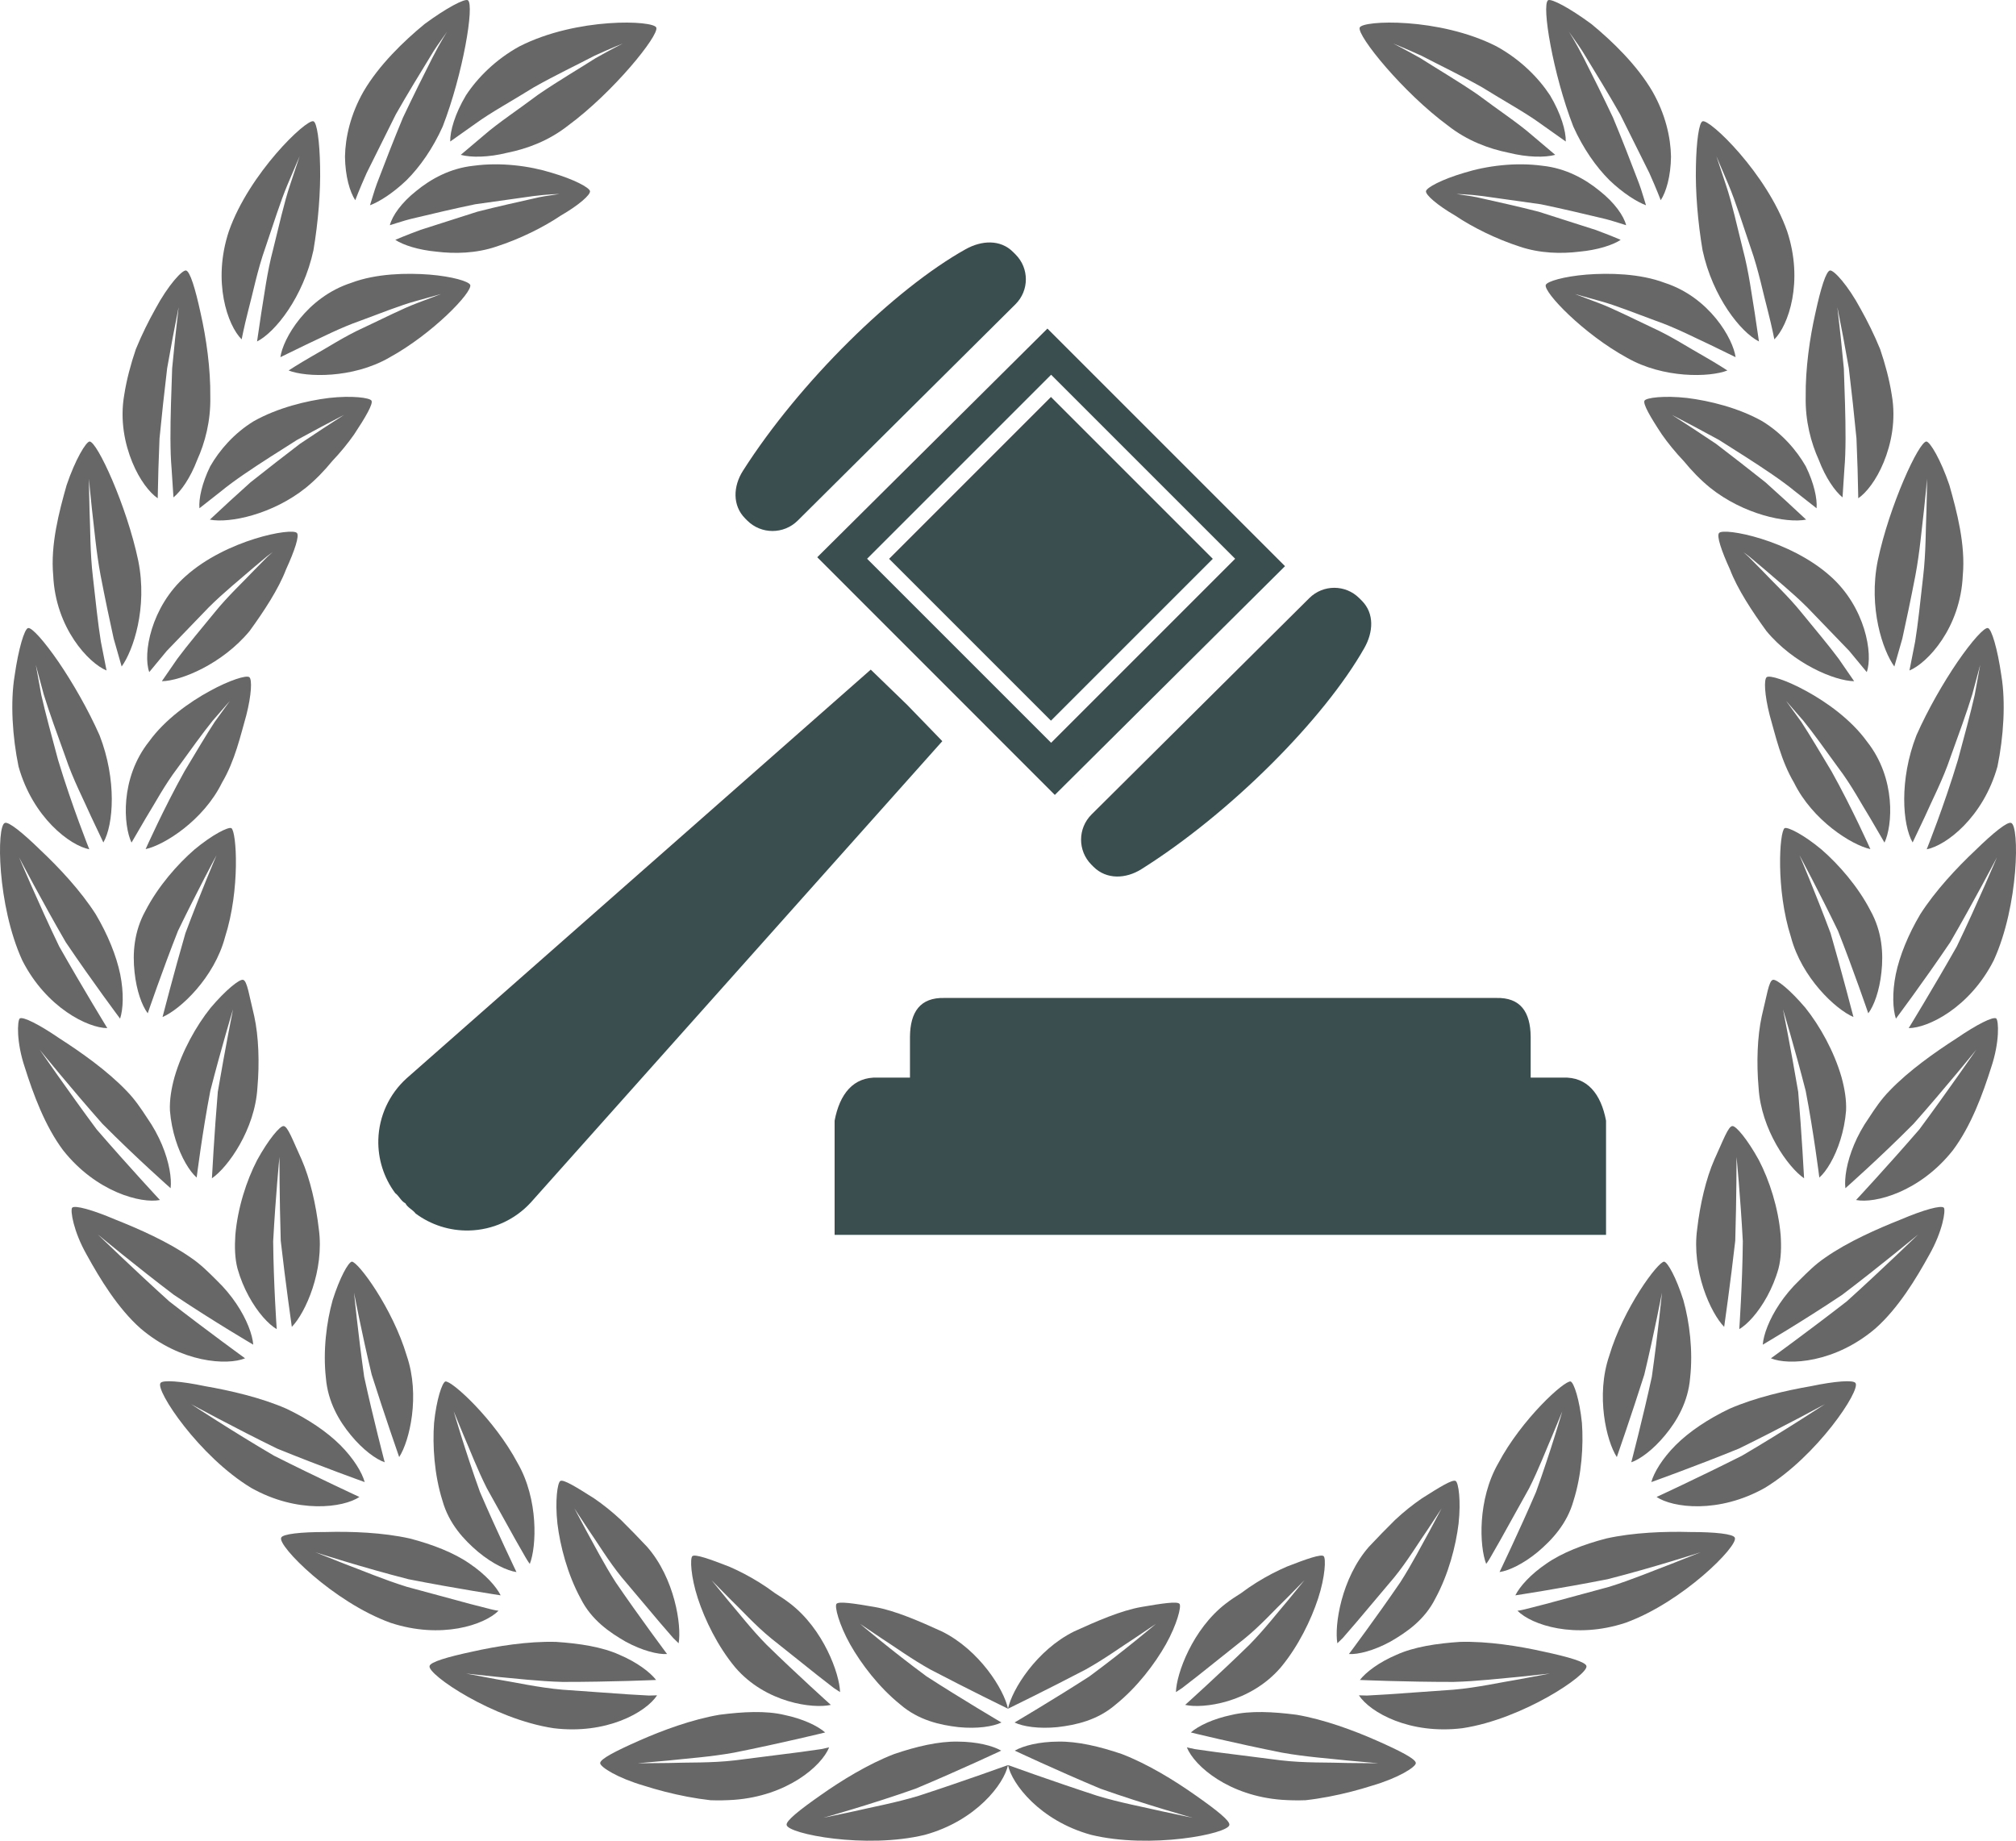 <?xml version="1.0" encoding="utf-8"?>
<!-- Generator: Adobe Illustrator 24.3.0, SVG Export Plug-In . SVG Version: 6.00 Build 0)  -->
<svg version="1.1" id="Layer_1" xmlns="http://www.w3.org/2000/svg" xmlns:xlink="http://www.w3.org/1999/xlink" x="0px" y="0px"
	 viewBox="0 0 938.025 856.479" enable-background="new 0 0 938.025 856.479" xml:space="preserve">
<g>
	<path fill="#3A4E50" d="M727.228,501.405h-15.02v-19.017c-0.114-11.479-4.683-18.332-16.048-18.047H578.685h-21.759H439.45
		c-11.365-0.285-15.934,6.568-16.048,18.047v19.017h-15.02c-11.308-0.457-17.704,7.596-20.046,20.046v53.112h168.589h21.759h168.589
		v-53.112C744.932,509.001,738.536,500.948,727.228,501.405z"/>
	<path fill="#3A4E50" d="M487.353,152.891L380.255,259.282L490.8,369.87l107.098-106.435L487.353,152.891z M489.076,345.614
		l-85.625-85.625l85.625-85.625l85.625,85.625L489.076,345.614z"/>
	<path fill="#3A4E50" d="M347.682,242.202c6.473,6.473,16.989,6.486,23.487,0.03l101.32-100.671
		c6.427-6.386,6.447-16.752,0.045-23.154l-1.18-1.18c-5.955-5.955-14.706-5.374-22.069-1.261
		c-33.156,18.52-77.313,61.819-103.599,103.088c-4.581,7.192-4.983,16.168,1.047,22.198L347.682,242.202z"/>
	<path fill="#3A4E50" d="M633.628,279.494l-1.18-1.181c-6.402-6.402-16.802-6.415-23.229-0.029l-101.32,100.67
		c-6.498,6.456-6.519,16.938-0.045,23.411l0.949,0.948c6.03,6.03,15.037,5.658,22.268,1.115
		c41.487-26.07,85.067-69.945,103.754-102.934C638.972,294.169,639.583,285.448,633.628,279.494z"/>
	<path fill="#3A4E50" d="M405.155,311.568l-215.934,190.14c-8.138,7.344-12.906,17.688-13.19,28.624
		c-0.234,8.963,2.56,17.683,7.841,24.802c1.862,1.381,2.698,3.721,4.756,4.755c1.031,2.054,3.376,2.896,4.756,4.755
		c7.125,5.287,15.863,8.1,24.857,7.896c10.972-0.249,21.366-4.968,28.759-13.057l191.446-214.626l-16.38-16.909L405.155,311.568z"/>
	
		<rect x="435.82" y="206.733" transform="matrix(0.707 -0.707 0.707 0.707 -40.593 421.978)" fill="#3A4E50" width="106.512" height="106.512"/>
</g>
<g>
	<path fill="#676767" d="M289.77,20.253c0,0-5.356,2.135-13.227,5.719c-7.634,4.022-18.101,8.973-28.166,14.668
		c-9.788,6.119-20.03,11.69-27.052,16.823c-7.109,5.034-11.848,8.39-11.848,8.39c-0.091-4.898,2.196-12.871,7.31-21.465
		c5.366-8.189,13.821-16.721,24.916-22.815c26.744-13.622,62.568-12.164,63.673-8.717c1.251,3.731-20.046,30.115-41.097,45.604
		c-8.984,7.071-19.057,10.762-28.199,12.604c-8.841,2.211-16.93,2.269-21.691,0.985c0,0,4.359-3.686,10.897-9.217
		c6.469-5.646,16.016-11.942,25.189-18.843c9.446-6.472,19.372-12.257,26.641-16.924C284.621,22.837,289.77,20.253,289.77,20.253z"
		/>
	<path fill="#676767" d="M172.156,95.509c4.192-1.552,10.607-5.546,16.985-11.649c6.278-6.238,12.292-14.855,16.847-25
		c9.457-24.429,14.857-56.662,11.721-58.753c-1.524-0.863-9.954,3.554-20.139,11.063c-9.776,8.02-21.281,19.171-28.425,31.408
		c-6.068,10.648-8.468,21.386-8.625,30.296c0.113,9.216,2.292,16.508,4.779,20.286c0,0,1.927-5.122,5.287-12.63
		c3.702-7.442,8.638-17.364,13.574-27.286c5.479-9.667,11.421-19.316,15.935-26.722c2.212-3.76,4.292-6.636,5.742-8.674
		c1.451-2.049,2.28-3.221,2.28-3.221s-3.097,4.718-6.995,12.396c-3.911,7.672-8.919,17.78-13.606,27.66
		c-4.316,10.357-8.253,20.558-11.103,28.051c-1.479,3.698-2.503,6.929-3.173,9.224C172.55,94.217,172.156,95.509,172.156,95.509z"/>
	<path fill="#676767" d="M260.268,90.277c0,0-1.197,0.177-3.292,0.488c-2.106,0.305-5.151,0.719-8.606,1.574
		c-6.987,1.588-16.589,3.677-26.298,6.174c-9.571,3.062-19.142,6.123-26.32,8.419c-7.15,2.614-11.821,4.666-11.821,4.666
		c3.748,2.476,10.821,4.716,19.111,5.491c8.582,1.055,18.465,0.824,27.801-2.323c10.982-3.535,22.047-9.033,30.081-14.45
		c8.416-4.87,13.889-9.705,13.596-11.387c-0.315-1.669-7.353-5.457-17.727-8.51c-10.5-3.285-23.949-4.998-36.439-3.295
		c-10.961,1.149-19.973,6.217-26.69,11.738c-6.844,5.408-11.145,11.501-12.27,15.926c0,0,1.23-0.386,3.385-1.063
		c2.12-0.7,5.194-1.63,9.048-2.492c7.614-1.835,17.55-4.168,27.24-6.185c9.833-1.384,19.667-2.768,27.042-3.806
		C255.284,90.321,260.268,90.277,260.268,90.277z"/>
	<path fill="#676767" d="M119.606,158.877c8.449-4.249,21.523-20.637,26.234-42.424c2.223-13.15,3.371-27.226,3.092-39.02
		c-0.206-11.683-1.461-20.511-3.096-20.997c-3.23-1.234-29.912,24.247-39.344,51.144c-7.766,23.421-0.593,43.872,5.946,50.327
		c0,0,1.005-5.321,3.016-13.227c2.116-7.81,4.294-18.994,8.005-29.407c3.58-10.482,7.02-21.553,10.339-29.395
		c3.366-7.911,5.61-13.185,5.61-13.185s-1.795,5.399-4.487,13.496c-2.704,7.958-5.198,19.255-7.851,29.878
		c-2.808,10.54-4.176,21.71-5.513,29.617C120.386,153.6,119.606,158.877,119.606,158.877z"/>
	<path fill="#676767" d="M205.226,136.808c0,0-4.53,1.718-11.323,4.294c-6.874,2.615-15.371,6.981-24.487,11.247
		c-9.224,4.171-17.374,9.608-24.162,13.358c-6.677,3.836-10.967,6.678-10.967,6.678c8.206,3.224,29.771,3.786,46.708-5.925
		c20.252-11.049,38.955-30.569,37.794-33.901c-0.681-1.625-8.256-3.908-18.923-4.789c-10.545-0.813-24.802-0.553-36.399,3.822
		c-20.925,6.788-31.855,26.106-33.002,34.6c0,0,4.702-2.292,11.755-5.73c7.107-3.277,15.882-7.887,25.577-11.285
		c9.568-3.511,18.436-7.122,25.654-9.082C200.516,138.123,205.226,136.808,205.226,136.808z"/>
	<path fill="#676767" d="M80.711,231.436c3.557-2.916,7.871-9.102,11.018-17.37c3.642-8.048,6.362-18.085,6.12-29.523
		c0.159-13.013-1.888-27.326-4.513-38.887c-2.469-11.422-4.968-19.543-6.815-19.805c-1.761-0.234-8.278,6.776-14.277,17.97
		c-3.095,5.522-6.288,11.918-9.033,18.646c-2.367,6.948-4.311,14.212-5.393,21.187c-2.102,11.899,0.282,22.989,3.72,31.378
		c3.443,8.41,8.135,14.277,11.849,16.809c0,0,0.127-5.439,0.316-13.599c0.151-4.155,0.328-9.001,0.517-14.195
		c0.533-5.167,1.099-10.677,1.667-16.189c0.645-5.631,1.288-11.263,1.892-16.542c0.948-5.225,1.833-10.101,2.591-14.28
		c1.653-8.493,2.754-14.154,2.754-14.154s-0.64,5.695-1.599,14.236c-0.416,4.186-0.902,9.069-1.423,14.301
		c-0.174,5.266-0.359,10.883-0.546,16.501c-0.307,11.099-0.437,21.844,0.28,30.094C80.361,226.068,80.711,231.436,80.711,231.436z"
		/>
	<path fill="#676767" d="M160.119,193.025c0,0-4.03,2.611-10.074,6.526c-3.069,2.037-6.648,4.413-10.483,6.959
		c-3.635,2.802-7.512,5.792-11.388,8.781c-3.954,3.111-7.907,6.22-11.613,9.135c-3.487,3.158-6.742,6.105-9.531,8.631
		c-5.632,5.231-9.389,8.719-9.389,8.719c9.217,1.794,29.214-2.427,44.709-14.86c4.502-3.672,8.599-7.927,12.175-12.31
		c3.959-4.168,7.425-8.448,10.21-12.423c5.361-8.074,8.99-14.355,8.102-15.783c-0.832-1.36-9.146-2.433-19.777-1.233
		c-10.434,1.285-23.92,4.581-34.979,10.804c-9.102,5.55-15.944,13.446-20.265,20.999c-3.841,7.801-5.399,15.119-5.025,19.52
		c0,0,4.078-3.204,10.194-8.007c5.842-4.83,14.514-10.581,22.959-16.001c4.173-2.651,8.345-5.301,12.255-7.785
		c4.099-2.215,7.923-4.281,11.202-6.052C155.832,195.273,160.119,193.025,160.119,193.025z"/>
	<path fill="#676767" d="M56.606,310.127c5.324-7.346,12.181-27.252,7.708-49.302c-5.343-25.481-19.162-55.5-22.639-55.398
		c-1.663,0.158-6.644,8.35-10.695,20.355c-3.448,12.206-7.557,27.64-6.219,41.966c1.071,24.48,16.505,40.809,24.816,44.228
		c0,0-1.059-5.382-2.65-13.455c-1.32-8.096-2.445-18.964-3.717-30.216c-1.338-11.258-1.149-22.405-1.554-31.098
		c-0.099-4.345-0.181-7.965-0.239-10.499c0.081-2.508,0.128-3.941,0.128-3.941s0.066,1.42,0.184,3.903
		c0.257,2.508,0.625,6.089,1.065,10.387c1.042,8.576,1.938,19.606,3.993,30.579c2.117,11.014,4.366,21.654,6.096,29.457
		C55.116,304.913,56.606,310.127,56.606,310.127z"/>
	<path fill="#676767" d="M126.848,256.911c0,0-0.902,0.807-2.481,2.22c-1.466,1.485-3.559,3.607-6.071,6.153
		c-4.869,5.199-12.286,12.064-18.438,19.682c-6.204,7.577-12.797,15.415-17.345,21.548c-4.323,6.27-7.204,10.45-7.204,10.45
		c9.016-0.136,28.186-8.082,40.822-23.35c6.672-9.177,13.532-19.622,16.958-28.661c4.031-8.807,6.31-15.697,5.052-16.967
		c-2.221-2.581-32.765,3.08-51.749,20.085c-16.242,14.382-19.999,36.186-16.949,44.645c0,0,3.277-3.959,8.193-9.897
		c5.305-5.503,12.378-12.843,19.451-20.181c7.052-7.035,14.979-13.383,20.391-18.12c2.758-2.319,5.056-4.25,6.665-5.602
		C125.865,257.64,126.848,256.911,126.848,256.911z"/>
	<path fill="#676767" d="M48.096,392c4.734-8.219,6.305-29.123-1.758-49.842c-5.394-12.16-12.544-24.544-19.11-34.171
		c-6.601-9.598-12.504-16.245-14.192-15.752c-1.68,0.467-4.438,9.571-6.226,22.114c-2.076,12.482-1.008,28.657,1.816,42.298
		c6.659,23.771,23.976,36.783,32.919,38.522c0,0-8.013-19.981-14.521-41.558c-2.886-10.712-5.891-21.789-7.804-30.204
		c-1.54-8.446-2.566-14.075-2.566-14.075s1.471,5.483,3.676,13.71c2.487,8.169,6.407,18.909,10.144,29.222
		c3.453,10.321,8.702,20.37,11.914,27.682C45.812,387.179,48.096,392,48.096,392z"/>
	<path fill="#676767" d="M106.995,326.097c0,0-2.847,3.931-7.119,9.83c-3.945,6.035-8.87,14.344-14.04,22.962
		c-9.606,17.201-18.08,36.193-18.08,36.193c8.694-1.873,26.943-13.384,35.532-30.902c6.037-10.175,8.651-22.051,11.329-31.429
		c2.393-9.406,2.759-16.707,1.357-17.692c-1.411-0.96-9.017,1.331-18.432,6.504c-9.434,5.137-20.857,13.307-28.134,23.383
		c-13.752,17.258-11.912,39.411-8.215,47.106c0,0,2.635-4.518,6.589-11.296c4.158-6.667,8.714-15.402,14.955-23.604
		c5.965-8.24,11.614-16.132,16.212-21.813C103.777,329.794,106.995,326.097,106.995,326.097z"/>
	<path fill="#676767" d="M55.88,473.966c1.446-4.414,1.796-11.985,0.055-20.647c-1.802-8.673-5.785-18.451-11.386-27.915
		c-6.979-10.927-17.026-21.671-25.688-29.821c-8.302-8.119-14.963-13.479-16.623-12.672c-3.879,1.39-3.617,38.243,8.126,63.944
		c11.208,22.079,30.653,31.501,39.564,31.518c0,0-11.124-18.147-22.39-38.004c-9.548-19.847-18.66-41.429-18.66-41.429
		s10.837,20.706,21.712,39.453C43.283,457.168,55.88,473.966,55.88,473.966z"/>
	<path fill="#676767" d="M100.756,397.912c0,0-7.392,17.329-14.49,36.321c-5.392,18.633-10.641,38.979-10.641,38.979
		c8.365-3.568,24.112-18.378,29.08-37.182c7.103-22.109,5.394-49.177,2.941-50.705c-1.47-0.67-8.908,3.064-17.176,9.967
		c-7.903,6.869-16.892,17.078-22.748,28.403c-5.438,9.754-6.074,20.032-5.111,28.668c0.903,8.659,3.475,15.646,6.125,19.12
		c0,0,6.888-20.152,14.077-38.35C91.804,414.544,100.756,397.912,100.756,397.912z"/>
	<path fill="#676767" d="M79.383,552.867c0.545-4.609-0.611-12.097-4.033-20.243c-1.713-4.08-3.997-8.335-6.937-12.537
		c-2.772-4.256-5.692-8.62-9.643-12.634c-8.98-9.359-21.149-17.908-31.046-24.273c-9.382-6.433-17.144-10.376-18.554-9.273
		c-1.072,1.01-1.68,10.765,2.407,22.839c3.816,12.092,9.29,27.127,17.789,38.463c15.365,19.456,36.306,24.878,45.051,23.146
		c0,0-14.528-15.595-29.463-32.871c-13.102-17.668-26.467-37.052-26.467-37.052s14.766,18.224,29.182,34.483
		C63.563,538.92,79.383,552.867,79.383,552.867z"/>
	<path fill="#676767" d="M108.423,469.612c0,0-3.67,18.326-7.075,38.368c-1.645,19.318-2.744,40.273-2.744,40.273
		c7.499-5.138,20.015-22.735,21.164-42.114c1.02-11.489,0.603-23.891-1.478-33.335c-2.332-9.391-3.257-16.594-5.232-16.907
		c-1.633-0.358-8.022,4.692-15.135,13.125c-6.609,8.293-13.223,19.993-16.756,32.236c-1.437,5.224-2.318,10.549-2.103,15.474
		c0.382,4.873,1.35,9.501,2.648,13.649c2.6,8.307,6.506,14.649,9.793,17.532c0,0,2.631-21.054,6.354-40.367
		C102.967,487.596,108.423,469.612,108.423,469.612z"/>
	<path fill="#676767" d="M117.835,625.661c-0.361-4.63-2.946-11.752-7.882-19.081c-2.471-3.669-5.535-7.399-9.233-10.951
		c-3.619-3.594-7.289-7.326-11.966-10.481c-10.625-7.424-24.279-13.399-35.166-17.727c-10.477-4.467-18.873-6.813-20.037-5.455
		c-0.876,1.206,0.537,10.875,6.83,21.937c6.122,11.098,14.393,24.788,25.004,34.202c18.832,16.077,40.409,17.313,48.647,13.908
		c0,0-17.246-12.481-35.278-26.487c-16.338-14.739-33.226-31.129-33.226-31.129s18.049,14.969,35.371,28.086
		C99.659,615.036,117.835,625.661,117.835,625.661z"/>
	<path fill="#676767" d="M130.027,538.307c0,0-0.019,18.704,0.601,39.012c2.184,19.272,5.154,40.067,5.154,40.067
		c6.354-6.502,15.206-26.218,12.565-45.485c-1.312-11.442-4.113-23.546-8.018-32.397c-4.053-8.792-6.452-15.621-8.432-15.553
		c-1.673-0.03-6.941,6.167-12.25,15.822c-4.918,9.456-9.064,22.208-10.145,34.912c-0.368,5.397-0.237,10.817,1.004,15.569
		c1.321,4.709,3.168,9.063,5.245,12.882c4.162,7.647,9.223,13.109,13.005,15.299c0,0-1.471-21.198-1.651-40.852
		C128.204,557.018,130.027,538.307,130.027,538.307z"/>
	<path fill="#676767" d="M169.691,689.603c-1.241-4.481-5.141-10.984-11.382-17.236c-6.274-6.245-15.039-12.143-24.987-16.877
		c-11.879-5.205-26.29-8.5-37.95-10.52c-11.137-2.338-19.82-2.998-20.698-1.439c-2.489,3.336,17.929,34.079,42.187,48.772
		c21.551,12.133,42.857,9.255,50.369,4.228c0,0-19.314-8.917-39.685-19.174c-19.046-11.138-38.646-24.023-38.646-24.023
		s20.564,11.182,40.063,20.703C149.948,682.577,169.691,689.603,169.691,689.603z"/>
	<path fill="#676767" d="M164.733,601.452c0,0,3.491,18.482,8.214,38.154c5.86,18.516,12.786,38.36,12.786,38.36
		c4.885-7.521,9.84-28.675,3.533-47.105c-6.592-22.183-22.716-43.898-25.568-43.824c-1.646,0.295-5.605,7.411-8.933,17.925
		c-2.833,10.144-4.553,23.562-3.128,36.228c0.928,11.107,6.135,19.991,11.692,26.672c5.543,6.715,11.549,11.11,15.674,12.534
		c0,0-5.405-20.639-9.557-39.768C166.557,620.209,164.733,601.452,164.733,601.452z"/>
	<path fill="#676767" d="M232.954,742.303c-2.076-4.168-7.144-9.816-14.458-14.768c-7.256-5.047-17.186-8.914-27.814-11.683
		c-12.647-2.821-27.342-3.347-39.228-3.013c-11.493-0.013-20.027,0.917-20.619,2.648c-1.776,3.718,24.192,29.951,50.883,39.597
		c23.487,7.742,43.68,1.009,50.241-5.621c0,0-1.413-0.139-3.682-0.715c-2.287-0.587-5.553-1.423-9.473-2.428
		c-8.043-2.176-18.766-5.079-29.491-7.981c-10.706-3.322-20.991-7.69-29.101-10.728c-8.076-3.206-13.46-5.343-13.46-5.343
		s22.19,7.157,43.312,12.535C212.271,739.176,232.954,742.303,232.954,742.303z"/>
	<path fill="#676767" d="M211.099,656.675c0,0,1.819,4.409,4.548,11.024c2.868,6.573,6.433,15.975,10.904,24.813
		c4.868,8.756,9.734,17.513,13.385,24.081c1.927,3.368,3.533,6.174,4.657,8.138c1.137,1.978,1.921,2.931,1.921,2.931
		c3.169-8.079,4.085-30.014-5.657-46.878c-10.806-20.411-30.837-38.642-33.645-37.985c-1.526,0.577-4.138,8.436-5.244,19.279
		c-0.758,10.448,0.072,24.031,3.913,36.196c3.014,10.77,10.029,18.254,16.666,23.868c6.72,5.541,13.444,8.713,17.758,9.324
		c0,0-9.257-19.261-16.99-37.278C216.379,674.9,211.099,656.675,211.099,656.675z"/>
	<path fill="#676767" d="M305.289,781.678c-2.856-3.668-8.91-8.258-17.04-11.708c-8.033-3.664-18.651-5.3-29.58-6.014
		c-12.936-0.346-27.436,1.955-39.024,4.562c-11.433,2.439-19.49,4.81-19.776,6.681c-1.025,3.97,29.583,24.694,57.675,28.919
		c24.558,3.042,42.98-7.331,48.197-15.294c0,0-1.377,0.036-3.787,0.1c-2.354-0.135-5.718-0.327-9.754-0.559
		c-8.307-0.59-19.383-1.375-30.459-2.16c-11.265-0.974-22.092-3.466-30.658-4.845c-8.536-1.603-14.225-2.671-14.225-2.671
		s5.724,0.609,14.308,1.522c8.572,0.743,19.526,2.101,30.623,2.376C284.413,782.599,305.289,781.678,305.289,781.678z"/>
	<path fill="#676767" d="M267.267,701.867c0,0,2.629,3.986,6.573,9.964c4.101,5.858,9.307,14.59,15.518,22.181
		c6.462,7.664,12.926,15.327,17.773,21.075c2.541,2.937,4.658,5.385,6.141,7.098c1.585,1.538,2.49,2.417,2.49,2.417
		c1.455-8.364-1.848-30.223-14.659-44.867c-3.862-4.119-8.011-8.391-12.12-12.454c-4.184-3.922-8.501-7.321-12.502-10.064
		c-8.178-5.192-14.328-9.014-15.763-8.125c-1.346,0.802-2.518,9.215-1.354,19.838c1.266,10.416,4.693,23.609,10.801,34.832
		c5.012,10.039,13.474,15.789,21.009,20.13c7.661,4.143,14.857,5.982,19.212,5.723c0,0-12.812-17.131-23.873-33.331
		c-5.43-8.417-10.053-17.496-13.586-23.806C269.531,706.111,267.267,701.867,267.267,701.867z"/>
	<path fill="#676767" d="M383.953,806.1c-3.514-3.065-10.355-6.36-19.003-8.155c-8.582-2.06-19.348-1.482-30.195-0.079
		c-12.748,2.17-26.517,7.244-37.374,12.052c-10.811,4.785-18.193,8.532-18.126,10.467c0.076,1.848,8.192,6.937,20.413,10.493
		c6.04,1.926,12.966,3.753,20.12,5.113c3.577,0.68,7.21,1.242,10.817,1.644c3.688,0.133,7.367,0.054,10.923-0.188
		c24.682-1.814,40.725-15.64,44.264-24.411c0,0-1.341,0.294-3.686,0.81c-2.336,0.328-5.672,0.799-9.676,1.364
		c-8.262,1.049-19.279,2.45-30.297,3.849c-11.264,1.33-22.348,0.914-31.024,1.244c-8.686,0.083-14.477,0.138-14.477,0.138
		s5.733-0.513,14.332-1.281c8.559-0.955,19.547-1.682,30.508-3.658C363.666,811.087,383.953,806.1,383.953,806.1z"/>
	<path fill="#676767" d="M331.075,735.256c0,0,3.351,3.401,8.378,8.503c5.164,4.931,11.942,12.56,19.541,18.709
		c7.838,6.248,15.677,12.496,21.555,17.182c3.068,2.383,5.623,4.368,7.412,5.758c1.852,1.216,2.91,1.912,2.91,1.912
		c-0.203-8.547-7.734-29.293-23.158-41.153c-2.262-1.754-4.657-3.344-7.102-4.859c-2.36-1.783-4.784-3.437-7.215-4.956
		c-4.861-3.038-9.75-5.535-14.201-7.448c-9.014-3.521-15.848-5.908-17.047-4.838c-1.143,1.006-0.723,9.631,2.558,19.656
		c3.266,9.975,9.196,22.259,17.373,32.09c14.228,16.597,36.311,19.327,44.507,17.46c0,0-15.92-14.297-29.936-28.02
		c-6.993-7.116-13.269-15.196-17.966-20.683C334.119,738.981,331.075,735.256,331.075,735.256z"/>
	<path fill="#676767" d="M465.865,814.554c-4.042-2.302-11.393-4.163-20.226-4.194c-8.835-0.178-19.247,2.248-29.616,5.792
		c-12.079,4.65-24.589,12.347-34.29,19.206c-9.647,6.754-16.165,11.916-15.716,13.787c0.566,4.152,36.854,11.286,64.361,4.583
		c23.81-6.57,36.863-23.731,38.635-32.459c0,0-19.971,7.26-41.626,14.327c-10.748,3.258-21.726,5.242-30.16,7.221
		c-8.499,1.8-14.165,2.999-14.165,2.999s22.435-6.28,42.983-13.574C446.925,823.492,465.865,814.554,465.865,814.554z"/>
	<path fill="#676767" d="M400.136,755.534c0,0,3.958,2.668,9.892,6.671c6.032,3.869,14.197,9.804,22.836,14.598
		c17.232,9.031,36.148,18.255,36.148,18.255c-1.849-8.91-13.277-27.309-30.771-35.964c-10.316-4.7-21.846-9.755-31.382-11.392
		c-9.548-1.649-16.695-2.731-17.666-1.415c-0.926,1.224,1.182,9.556,6.355,18.804c5.165,9.127,13.393,19.989,23.341,28.001
		c8.482,7.338,18.488,9.54,27.123,10.533c8.667,0.852,16.022-0.266,19.95-2.165c0,0-18.398-10.823-34.855-21.461
		C414.62,767.843,400.136,755.534,400.136,755.534z"/>
	<path fill="#676767" d="M660.908,27.066c7.269,4.667,17.196,10.452,26.641,16.924c9.173,6.901,18.719,13.196,25.189,18.843
		c6.539,5.53,10.896,9.217,10.896,9.217c-4.759,1.283-12.849,1.225-21.691-0.985c-9.141-1.842-19.214-5.533-28.198-12.604
		c-21.051-15.489-42.348-41.873-41.097-45.604c1.104-3.447,36.929-4.905,63.673,8.717c11.095,6.094,19.549,14.626,24.914,22.815
		c5.116,8.594,7.402,16.567,7.311,21.465c0,0-4.738-3.356-11.848-8.39c-7.022-5.133-17.264-10.704-27.052-16.823
		c-10.067-5.695-20.533-10.646-28.166-14.668c-7.871-3.583-13.227-5.719-13.227-5.719S653.403,22.837,660.908,27.066z"/>
	<path fill="#676767" d="M764.782,91.957c-0.669-2.295-1.694-5.525-3.173-9.224c-2.848-7.494-6.786-17.694-11.102-28.051
		c-4.686-9.879-9.695-19.988-13.607-27.66c-3.897-7.678-6.994-12.396-6.994-12.396s0.829,1.171,2.28,3.221
		c1.45,2.038,3.53,4.914,5.742,8.674c4.514,7.405,10.455,17.055,15.935,26.722c4.936,9.922,9.871,19.845,13.573,27.286
		c3.361,7.509,5.288,12.63,5.288,12.63c2.487-3.778,4.666-11.071,4.778-20.286c-0.156-8.909-2.556-19.647-8.624-30.296
		c-7.143-12.237-18.648-23.388-28.425-31.408c-10.185-7.509-18.615-11.926-20.139-11.063c-3.136,2.091,2.265,34.324,11.721,58.753
		c4.555,10.145,10.569,18.761,16.846,25c6.379,6.103,12.795,10.098,16.986,11.649C765.869,95.509,765.474,94.217,764.782,91.957z"/>
	<path fill="#676767" d="M689.915,91.243c7.375,1.038,17.209,2.423,27.042,3.806c9.69,2.017,19.625,4.35,27.24,6.185
		c3.854,0.862,6.928,1.792,9.048,2.492c2.153,0.677,3.385,1.063,3.385,1.063c-1.125-4.425-5.426-10.518-12.27-15.926
		c-6.717-5.521-15.729-10.589-26.69-11.738c-12.489-1.703-25.939,0.01-36.439,3.295c-10.374,3.052-17.412,6.841-17.727,8.51
		c-0.293,1.682,5.18,6.517,13.596,11.387c8.034,5.416,19.099,10.914,30.08,14.45c9.337,3.147,19.22,3.378,27.801,2.323
		c8.289-0.775,15.364-3.015,19.112-5.491c0,0-4.67-2.052-11.821-4.666c-7.178-2.296-16.75-5.357-26.32-8.419
		c-9.71-2.497-19.312-4.586-26.298-6.174c-3.456-0.855-6.499-1.268-8.606-1.574c-2.095-0.31-3.292-0.488-3.292-0.488
		S682.741,90.321,689.915,91.243z"/>
	<path fill="#676767" d="M816.468,145.685c-1.338-7.907-2.706-19.077-5.514-29.617c-2.652-10.623-5.147-21.92-7.85-29.878
		c-2.692-8.097-4.487-13.496-4.487-13.496s2.244,5.274,5.609,13.185c3.32,7.842,6.76,18.913,10.339,29.395
		c3.712,10.413,5.89,21.597,8.006,29.407c2.011,7.906,3.016,13.227,3.016,13.227c6.538-6.454,13.711-26.906,5.945-50.327
		c-9.431-26.897-36.113-52.378-39.343-51.144c-1.635,0.486-2.89,9.314-3.096,20.997c-0.279,11.793,0.869,25.87,3.092,39.02
		c4.711,21.787,17.785,38.175,26.234,42.424C818.419,158.877,817.638,153.6,816.468,145.685z"/>
	<path fill="#676767" d="M744.571,140.095c7.217,1.96,16.086,5.571,25.654,9.082c9.694,3.398,18.47,8.008,25.576,11.285
		c7.053,3.438,11.756,5.73,11.756,5.73c-1.146-8.494-12.077-27.812-33.003-34.6c-11.595-4.375-25.853-4.635-36.398-3.822
		c-10.666,0.881-18.242,3.165-18.923,4.789c-1.161,3.332,17.542,22.852,37.794,33.901c16.937,9.711,38.502,9.148,46.708,5.925
		c0,0-4.29-2.841-10.968-6.678c-6.787-3.75-14.937-9.188-24.162-13.358c-9.116-4.266-17.612-8.632-24.486-11.247
		c-6.794-2.576-11.323-4.294-11.323-4.294S737.508,138.123,744.571,140.095z"/>
	<path fill="#676767" d="M858.189,218.015c0.717-8.25,0.587-18.996,0.279-30.094c-0.185-5.617-0.37-11.235-0.545-16.501
		c-0.521-5.232-1.006-10.116-1.423-14.301c-0.959-8.542-1.599-14.236-1.599-14.236s1.101,5.661,2.753,14.154
		c0.759,4.18,1.644,9.055,2.592,14.28c0.604,5.279,1.247,10.91,1.891,16.542c0.568,5.511,1.135,11.022,1.667,16.189
		c0.189,5.194,0.366,10.04,0.518,14.195c0.189,8.159,0.316,13.599,0.316,13.599c3.713-2.532,8.405-8.4,11.848-16.809
		c3.439-8.389,5.824-19.479,3.72-31.378c-1.081-6.975-3.026-14.239-5.392-21.187c-2.745-6.729-5.939-13.124-9.034-18.646
		c-5.998-11.194-12.515-18.204-14.276-17.97c-1.847,0.261-4.347,8.383-6.815,19.805c-2.625,11.561-4.673,25.875-4.513,38.887
		c-0.242,11.438,2.478,21.475,6.12,29.523c3.146,8.267,7.461,14.454,11.018,17.37C857.314,231.436,857.664,226.068,858.189,218.015z
		"/>
	<path fill="#676767" d="M788.623,198.645c3.278,1.771,7.103,3.837,11.201,6.052c3.911,2.484,8.083,5.134,12.256,7.785
		c8.446,5.42,17.117,11.172,22.959,16.001c6.116,4.803,10.194,8.007,10.194,8.007c0.374-4.401-1.184-11.719-5.026-19.52
		c-4.32-7.553-11.163-15.449-20.264-20.999c-11.059-6.223-24.546-9.519-34.979-10.804c-10.63-1.199-18.945-0.126-19.777,1.233
		c-0.888,1.428,2.741,7.709,8.101,15.783c2.784,3.976,6.252,8.255,10.211,12.423c3.576,4.383,7.672,8.638,12.174,12.31
		c15.496,12.433,35.494,16.654,44.71,14.86c0,0-3.756-3.488-9.389-8.719c-2.79-2.526-6.044-5.473-9.531-8.631
		c-3.706-2.915-7.66-6.025-11.613-9.135c-3.876-2.989-7.754-5.979-11.388-8.781c-3.835-2.546-7.414-4.922-10.483-6.959
		c-6.044-3.915-10.073-6.526-10.073-6.526S782.193,195.273,788.623,198.645z"/>
	<path fill="#676767" d="M885.143,297.093c1.73-7.803,3.978-18.443,6.095-29.457c2.055-10.973,2.95-22.003,3.994-30.579
		c0.44-4.298,0.808-7.879,1.065-10.387c0.117-2.484,0.184-3.903,0.184-3.903s0.046,1.433,0.128,3.941
		c-0.058,2.534-0.14,6.154-0.239,10.499c-0.404,8.693-0.217,19.84-1.555,31.098c-1.271,11.252-2.397,22.119-3.717,30.216
		c-1.59,8.073-2.65,13.455-2.65,13.455c8.312-3.419,23.746-19.748,24.817-44.228c1.337-14.326-2.771-29.76-6.219-41.966
		c-4.052-12.006-9.032-20.197-10.695-20.355c-3.477-0.101-17.296,29.917-22.639,55.398c-4.473,22.05,2.383,41.956,7.708,49.302
		C881.419,310.127,882.909,304.913,885.143,297.093z"/>
	<path fill="#676767" d="M813.881,258.915c1.609,1.353,3.908,3.284,6.665,5.602c5.413,4.736,13.34,11.085,20.391,18.12
		c7.074,7.338,14.147,14.678,19.452,20.181c4.916,5.939,8.193,9.897,8.193,9.897c3.049-8.459-0.708-30.263-16.949-44.645
		c-18.984-17.005-49.529-22.666-51.749-20.085c-1.258,1.27,1.021,8.16,5.052,16.967c3.426,9.038,10.287,19.484,16.958,28.661
		c12.635,15.267,31.804,23.214,40.822,23.35c0,0-2.882-4.18-7.204-10.45c-4.549-6.133-11.141-13.971-17.345-21.548
		c-6.152-7.619-13.57-14.484-18.438-19.682c-2.512-2.546-4.606-4.668-6.071-6.153c-1.579-1.413-2.481-2.22-2.481-2.22
		S812.16,257.64,813.881,258.915z"/>
	<path fill="#676767" d="M895.638,379.948c3.211-7.311,8.46-17.361,11.913-27.682c3.737-10.314,7.658-21.053,10.145-29.222
		c2.206-8.226,3.676-13.71,3.676-13.71s-1.026,5.629-2.566,14.075c-1.913,8.415-4.918,19.491-7.805,30.204
		c-6.506,21.577-14.52,41.558-14.52,41.558c8.942-1.739,26.26-14.751,32.919-38.522c2.824-13.642,3.892-29.816,1.816-42.298
		c-1.788-12.543-4.547-21.648-6.227-22.114c-1.687-0.493-7.591,6.154-14.191,15.752c-6.565,9.627-13.716,22.011-19.11,34.171
		c-8.063,20.719-6.493,41.623-1.759,49.842C889.928,392,892.212,387.179,895.638,379.948z"/>
	<path fill="#676767" d="M839.077,335.34c4.597,5.68,10.248,13.573,16.212,21.813c6.242,8.202,10.798,16.937,14.955,23.604
		c3.954,6.778,6.59,11.296,6.59,11.296c3.696-7.695,5.536-29.848-8.215-47.106c-7.277-10.076-18.7-18.246-28.134-23.383
		c-9.415-5.174-17.021-7.465-18.432-6.504c-1.403,0.985-1.037,8.286,1.357,17.692c2.677,9.378,5.292,21.254,11.329,31.429
		c8.589,17.518,26.838,29.029,35.532,30.902c0,0-8.474-18.993-18.08-36.193c-5.17-8.618-10.096-16.927-14.04-22.962
		c-4.272-5.899-7.12-9.83-7.12-9.83S834.248,329.794,839.077,335.34z"/>
	<path fill="#676767" d="M907.435,438.395c10.874-18.747,21.712-39.453,21.712-39.453s-9.112,21.583-18.66,41.429
		c-11.266,19.857-22.39,38.004-22.39,38.004c8.911-0.017,28.356-9.439,39.564-31.518c11.743-25.701,12.006-62.555,8.126-63.944
		c-1.66-0.808-8.32,4.552-16.623,12.672c-8.662,8.15-18.709,18.894-25.688,29.821c-5.601,9.464-9.584,19.242-11.387,27.915
		c-1.74,8.662-1.39,16.233,0.056,20.647C882.145,473.966,894.742,457.168,907.435,438.395z"/>
	<path fill="#676767" d="M855.209,433.133c7.189,18.198,14.078,38.35,14.078,38.35c2.65-3.474,5.221-10.461,6.125-19.12
		c0.963-8.636,0.327-18.914-5.111-28.668c-5.856-11.326-14.845-21.535-22.749-28.403c-8.266-6.904-15.705-10.637-17.175-9.967
		c-2.453,1.528-4.162,28.596,2.941,50.705c4.969,18.803,20.716,33.613,29.079,37.182c0,0-5.249-20.345-10.64-38.979
		c-7.098-18.992-14.49-36.321-14.49-36.321S846.221,414.544,855.209,433.133z"/>
	<path fill="#676767" d="M890.355,522.915c14.417-16.26,29.183-34.483,29.183-34.483s-13.365,19.384-26.467,37.052
		c-14.935,17.276-29.463,32.871-29.463,32.871c8.745,1.733,29.686-3.689,45.051-23.146c8.5-11.336,13.973-26.371,17.788-38.463
		c4.088-12.074,3.479-21.829,2.407-22.839c-1.41-1.103-9.171,2.839-18.553,9.273c-9.896,6.364-22.065,14.914-31.045,24.273
		c-3.952,4.015-6.871,8.379-9.644,12.634c-2.939,4.203-5.223,8.458-6.936,12.537c-3.422,8.146-4.577,15.634-4.034,20.243
		C858.641,552.867,874.461,538.92,890.355,522.915z"/>
	<path fill="#676767" d="M840.166,507.545c3.723,19.313,6.354,40.367,6.354,40.367c3.287-2.883,7.193-9.225,9.793-17.532
		c1.298-4.148,2.266-8.776,2.648-13.649c0.214-4.925-0.668-10.25-2.103-15.474c-3.533-12.243-10.148-23.942-16.756-32.236
		c-7.113-8.433-13.502-13.483-15.135-13.125c-1.976,0.313-2.901,7.517-5.232,16.907c-2.081,9.444-2.498,21.846-1.479,33.335
		c1.149,19.379,13.667,36.976,21.165,42.114c0,0-1.099-20.955-2.744-40.273c-3.406-20.042-7.075-38.368-7.075-38.368
		S835.058,487.596,840.166,507.545z"/>
	<path fill="#676767" d="M857.127,602.483c17.323-13.117,35.37-28.086,35.37-28.086s-16.887,16.39-33.225,31.129
		c-18.033,14.006-35.278,26.487-35.278,26.487c8.236,3.405,29.815,2.169,48.647-13.908c10.61-9.414,18.881-23.104,25.004-34.202
		c6.293-11.062,7.706-20.731,6.83-21.937c-1.165-1.358-9.56,0.988-20.037,5.455c-10.887,4.328-24.541,10.304-35.166,17.727
		c-4.676,3.155-8.348,6.887-11.966,10.481c-3.697,3.551-6.762,7.281-9.233,10.951c-4.936,7.328-7.522,14.451-7.882,19.081
		C820.19,625.661,838.365,615.036,857.127,602.483z"/>
	<path fill="#676767" d="M810.92,577.582c-0.181,19.653-1.651,40.852-1.651,40.852c3.782-2.19,8.842-7.652,13.004-15.299
		c2.078-3.818,3.926-8.172,5.246-12.882c1.24-4.751,1.373-10.172,1.003-15.569c-1.08-12.704-5.226-25.456-10.145-34.912
		c-5.308-9.655-10.576-15.852-12.249-15.822c-1.979-0.068-4.379,6.761-8.433,15.553c-3.905,8.851-6.705,20.955-8.017,32.397
		c-2.641,19.267,6.21,38.983,12.565,45.485c0,0,2.97-20.795,5.154-40.067c0.62-20.307,0.601-39.012,0.601-39.012
		S809.821,557.018,810.92,577.582z"/>
	<path fill="#676767" d="M809.063,674.036c19.5-9.521,40.064-20.703,40.064-20.703s-19.601,12.886-38.646,24.023
		c-20.371,10.257-39.685,19.174-39.685,19.174c7.512,5.027,28.818,7.905,50.368-4.228c24.26-14.693,44.676-45.436,42.188-48.772
		c-0.878-1.56-9.562-0.899-20.698,1.439c-11.66,2.02-26.073,5.315-37.95,10.52c-9.947,4.734-18.712,10.632-24.988,16.877
		c-6.24,6.252-10.14,12.755-11.381,17.236C768.334,689.603,788.077,682.577,809.063,674.036z"/>
	<path fill="#676767" d="M768.578,640.628c-4.153,19.13-9.558,39.768-9.558,39.768c4.126-1.425,10.131-5.82,15.675-12.534
		c5.557-6.682,10.763-15.566,11.691-26.672c1.427-12.667-0.293-26.085-3.127-36.228c-3.329-10.514-7.287-17.629-8.934-17.925
		c-2.852-0.074-18.976,21.641-25.567,43.824c-6.307,18.43-1.352,39.584,3.533,47.105c0,0,6.926-19.844,12.785-38.36
		c4.724-19.672,8.215-38.154,8.215-38.154S771.468,620.209,768.578,640.628z"/>
	<path fill="#676767" d="M747.96,734.803c21.121-5.378,43.311-12.535,43.311-12.535s-5.384,2.137-13.46,5.343
		c-8.109,3.039-18.394,7.406-29.1,10.728c-10.724,2.902-21.448,5.805-29.491,7.981c-3.92,1.005-7.186,1.841-9.473,2.428
		c-2.27,0.576-3.682,0.715-3.682,0.715c6.56,6.631,26.755,13.363,50.241,5.621c26.692-9.646,52.659-35.879,50.883-39.597
		c-0.592-1.731-9.125-2.661-20.619-2.648c-11.887-0.333-26.58,0.192-39.229,3.013c-10.627,2.769-20.557,6.637-27.813,11.683
		c-7.313,4.952-12.382,10.6-14.458,14.768C705.071,742.303,725.754,739.176,747.96,734.803z"/>
	<path fill="#676767" d="M714.708,694.189c-7.734,18.017-16.99,37.278-16.99,37.278c4.314-0.611,11.039-3.782,17.758-9.324
		c6.637-5.614,13.652-13.098,16.666-23.868c3.84-12.165,4.671-25.748,3.914-36.196c-1.106-10.843-3.718-18.702-5.244-19.279
		c-2.807-0.657-22.838,17.574-33.645,37.985c-9.742,16.863-8.827,38.798-5.657,46.878c0,0,0.783-0.953,1.921-2.931
		c1.124-1.964,2.73-4.77,4.657-8.138c3.65-6.568,8.518-15.325,13.385-24.081c4.471-8.838,8.036-18.24,10.904-24.813
		c2.729-6.615,4.549-11.024,4.549-11.024S721.646,674.9,714.708,694.189z"/>
	<path fill="#676767" d="M676.236,782.586c11.096-0.274,22.051-1.633,30.623-2.376c8.585-0.913,14.308-1.522,14.308-1.522
		s-5.69,1.068-14.225,2.671c-8.566,1.379-19.393,3.87-30.658,4.845c-11.077,0.786-22.152,1.571-30.46,2.16
		c-4.036,0.231-7.399,0.424-9.754,0.559c-2.41-0.064-3.786-0.1-3.786-0.1c5.217,7.963,23.639,18.337,48.196,15.294
		c28.093-4.225,58.7-24.95,57.676-28.919c-0.285-1.871-8.344-4.242-19.776-6.681c-11.587-2.607-26.089-4.909-39.024-4.562
		c-10.928,0.714-21.548,2.35-29.58,6.014c-8.13,3.45-14.184,8.04-17.041,11.708C632.736,781.678,653.611,782.599,676.236,782.586z"
		/>
	<path fill="#676767" d="M665.097,712.477c-3.532,6.31-8.155,15.39-13.585,23.806c-11.062,16.201-23.873,33.331-23.873,33.331
		c4.355,0.259,11.551-1.58,19.212-5.723c7.535-4.341,15.997-10.092,21.009-20.13c6.107-11.223,9.535-24.416,10.8-34.832
		c1.165-10.623-0.007-19.036-1.354-19.838c-1.434-0.889-7.584,2.933-15.762,8.125c-4.002,2.742-8.319,6.141-12.502,10.064
		c-4.109,4.064-8.258,8.336-12.12,12.454c-12.811,14.645-16.114,36.504-14.66,44.867c0,0,0.906-0.879,2.491-2.417
		c1.482-1.713,3.6-4.161,6.14-7.098c4.848-5.749,11.311-13.411,17.774-21.075c6.211-7.592,11.417-16.324,15.518-22.181
		c3.944-5.979,6.572-9.964,6.572-9.964S668.494,706.111,665.097,712.477z"/>
	<path fill="#676767" d="M596.55,815.501c10.961,1.976,21.949,2.703,30.508,3.658c8.599,0.769,14.332,1.281,14.332,1.281
		s-5.791-0.055-14.477-0.138c-8.677-0.33-19.762,0.085-31.025-1.244c-11.017-1.4-22.033-2.8-30.296-3.849
		c-4.004-0.565-7.34-1.035-9.676-1.364c-2.346-0.516-3.686-0.81-3.686-0.81c3.539,8.771,19.581,22.597,44.264,24.411
		c3.556,0.242,7.234,0.321,10.924,0.188c3.606-0.401,7.239-0.964,10.816-1.644c7.155-1.36,14.081-3.187,20.12-5.113
		c12.221-3.556,20.338-8.645,20.414-10.493c0.067-1.935-7.315-5.682-18.126-10.467c-10.856-4.807-24.626-9.881-37.375-12.052
		c-10.846-1.403-21.612-1.981-30.195,0.079c-8.647,1.795-15.488,5.09-19.002,8.155C554.072,806.1,574.359,811.087,596.55,815.501z"
		/>
	<path fill="#676767" d="M599.34,744.57c-4.695,5.486-10.972,13.567-17.965,20.683c-14.016,13.723-29.936,28.02-29.936,28.02
		c8.195,1.867,30.279-0.863,44.507-17.46c8.176-9.83,14.106-22.114,17.373-32.09c3.281-10.026,3.701-18.65,2.558-19.656
		c-1.198-1.07-8.032,1.316-17.047,4.838c-4.452,1.913-9.341,4.41-14.201,7.448c-2.431,1.519-4.856,3.173-7.216,4.956
		c-2.444,1.515-4.841,3.105-7.102,4.859c-15.423,11.861-22.953,32.606-23.156,41.153c0,0,1.058-0.696,2.91-1.912
		c1.789-1.39,4.345-3.375,7.411-5.758c5.879-4.685,13.717-10.933,21.556-17.182c7.6-6.149,14.376-13.779,19.541-18.709
		c5.026-5.102,8.378-8.503,8.378-8.503S603.906,738.981,599.34,744.57z"/>
	<path fill="#676767" d="M511.98,832.243c20.55,7.293,42.984,13.574,42.984,13.574s-5.666-1.199-14.165-2.999
		c-8.435-1.979-19.412-3.964-30.16-7.221c-21.655-7.067-41.626-14.327-41.626-14.327c1.772,8.728,14.825,25.89,38.634,32.459
		c27.508,6.703,63.796-0.431,64.362-4.583c0.449-1.871-6.07-7.033-15.716-13.787c-9.701-6.859-22.211-14.556-34.29-19.206
		c-10.369-3.544-20.781-5.97-29.616-5.792c-8.833,0.031-16.185,1.892-20.226,4.194C472.16,814.554,491.1,823.492,511.98,832.243z"/>
	<path fill="#676767" d="M506.918,779.998c-16.457,10.637-34.855,21.461-34.855,21.461c3.927,1.899,11.283,3.017,19.95,2.165
		c8.635-0.993,18.641-3.195,27.123-10.533c9.947-8.012,18.176-18.874,23.341-28.001c5.173-9.248,7.281-17.579,6.355-18.804
		c-0.971-1.317-8.118-0.234-17.667,1.415c-9.535,1.637-21.065,6.692-31.382,11.392c-17.494,8.655-28.921,27.054-30.77,35.964
		c0,0,18.916-9.224,36.148-18.255c8.639-4.794,16.804-10.728,22.836-14.598c5.935-4.003,9.891-6.671,9.891-6.671
		S523.405,767.843,506.918,779.998z"/>
</g>
</svg>
